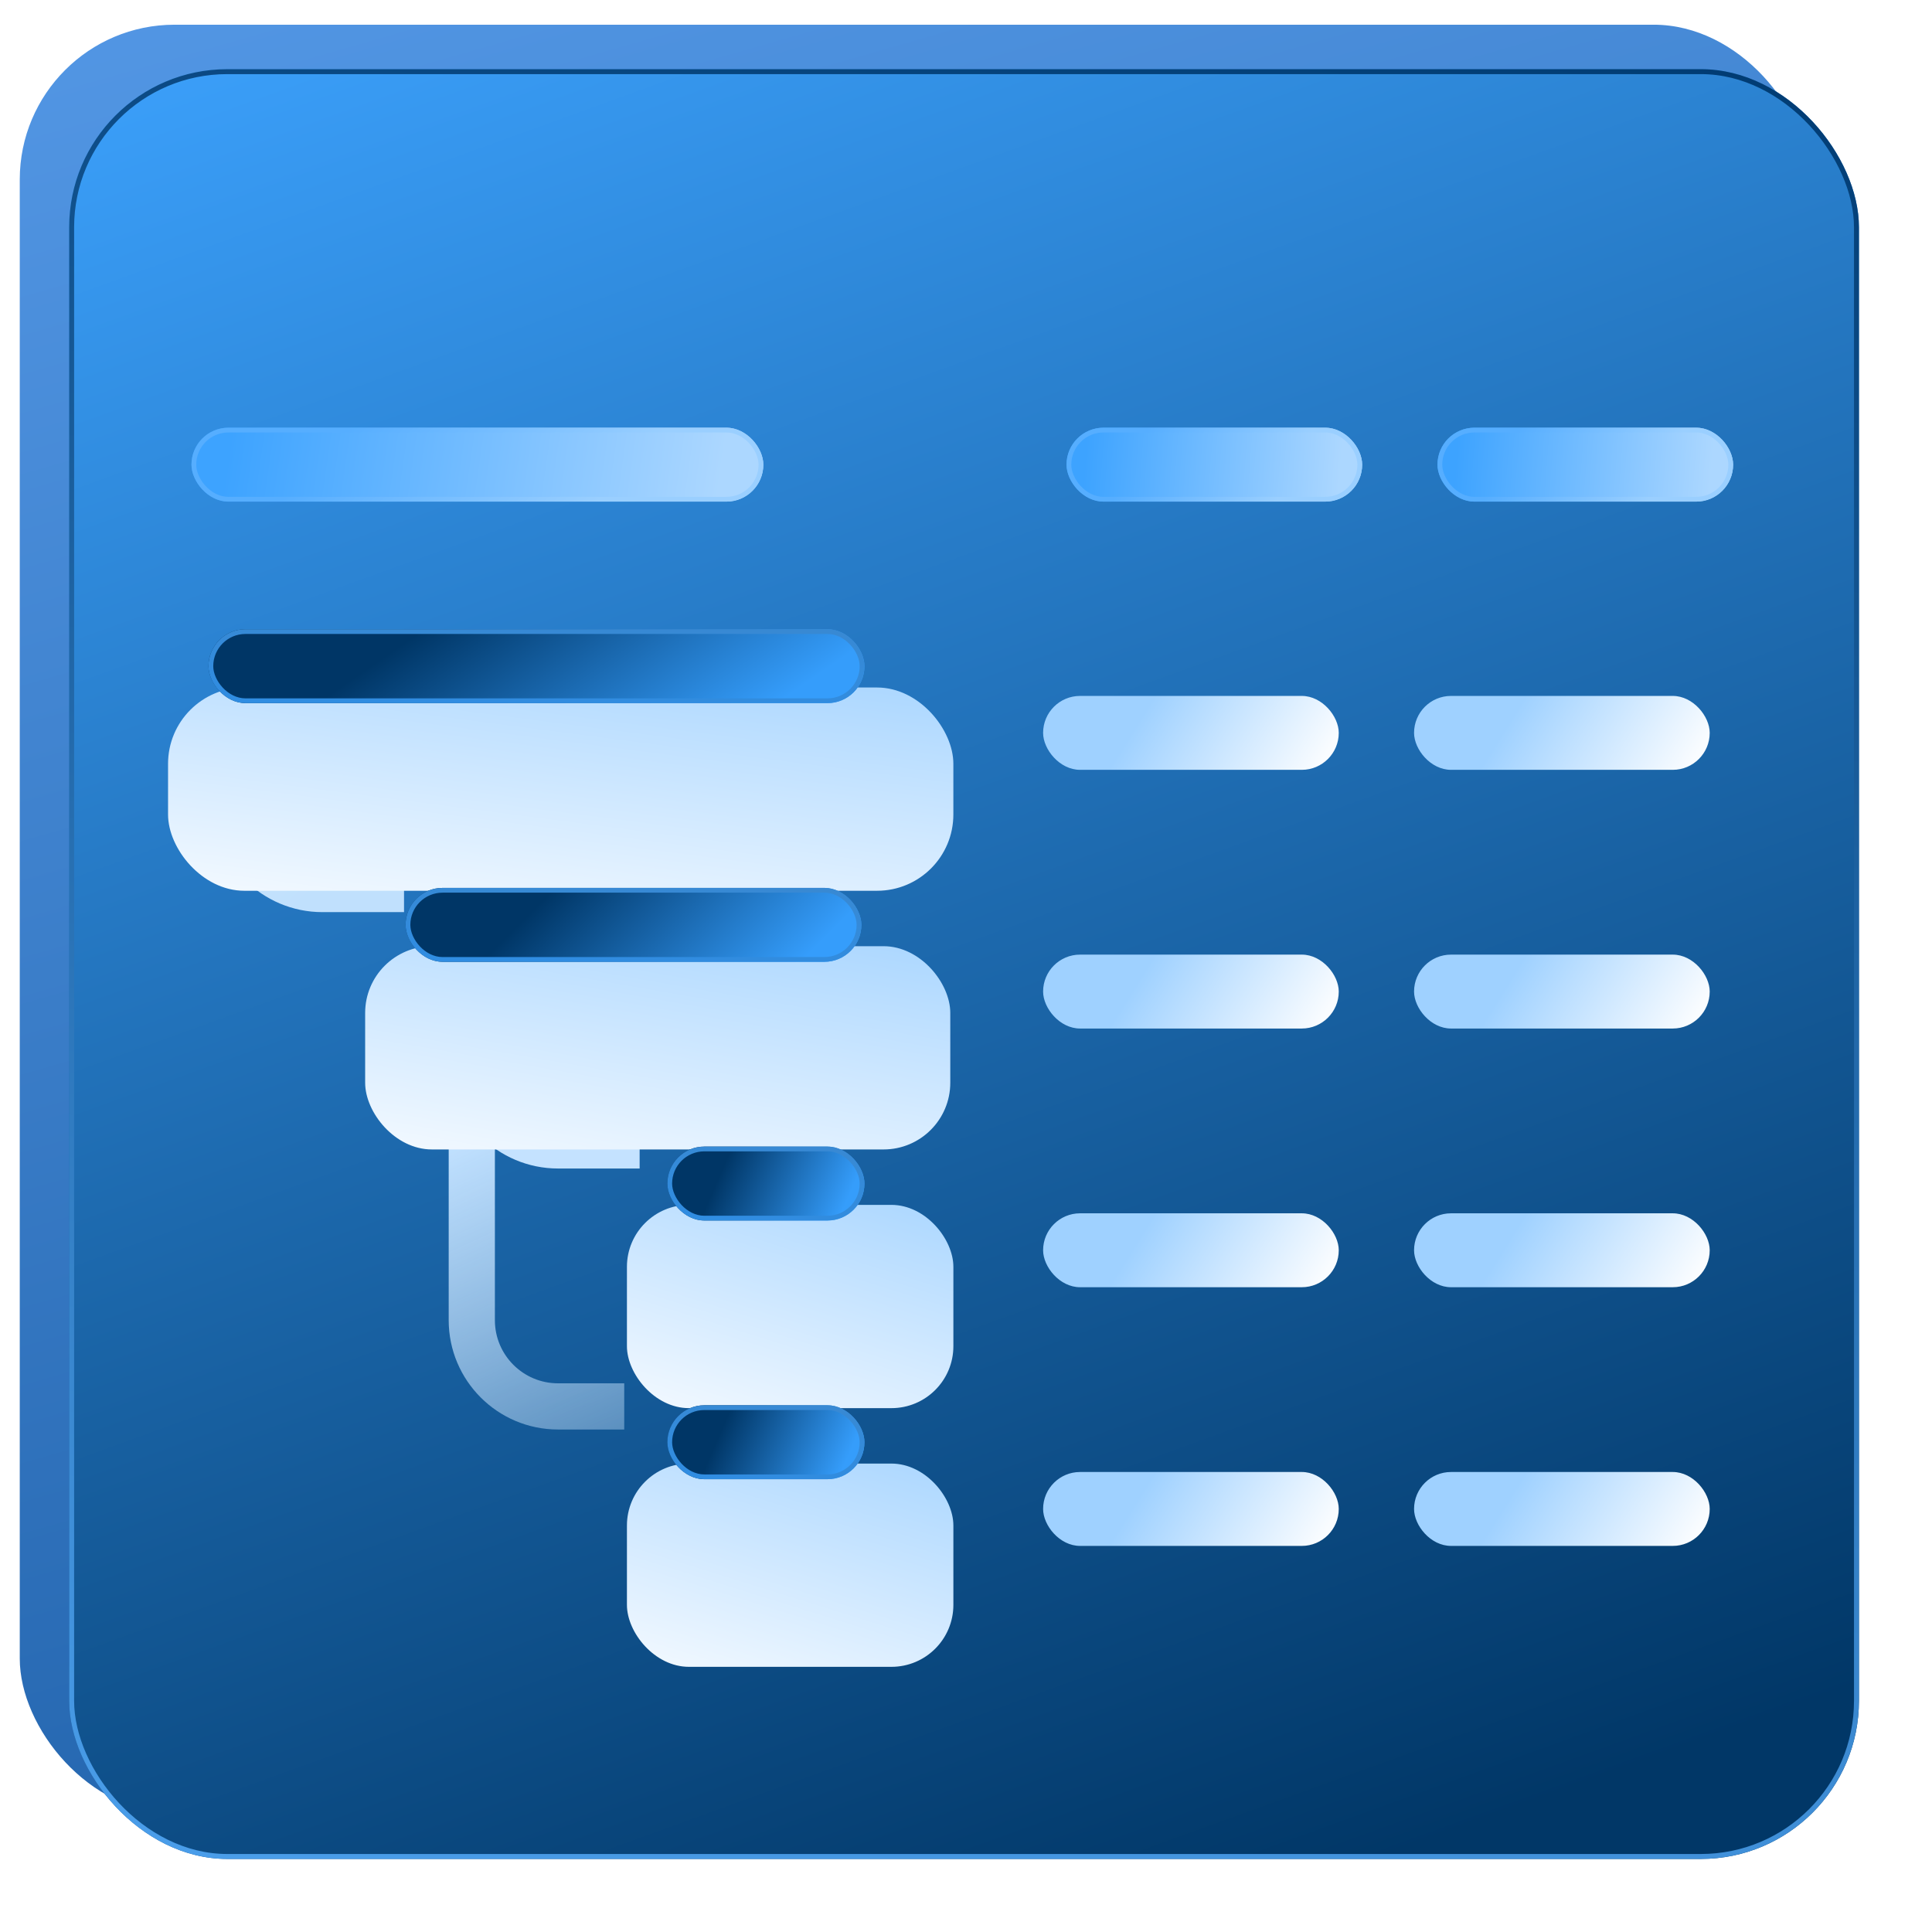 <svg width="391" height="391" viewBox="0 0 391 391" fill="none" xmlns="http://www.w3.org/2000/svg">
<rect x="4" y="5" width="362" height="362" rx="31.333" fill="white"/>
<rect x="4" y="5" width="362" height="362" rx="31.333" fill="url(#paint0_linear_811_7662)"/>
<g filter="url(#filter0_d_811_7662)">
<rect x="4" y="5" width="362.213" height="362.213" rx="32" fill="url(#paint1_linear_811_7662)"/>
<rect x="4.5" y="5.5" width="361.213" height="361.213" rx="31.5" stroke="url(#paint2_linear_811_7662)"/>
</g>
<path d="M47.803 142.061V162.472C47.803 172.11 55.616 179.924 65.254 179.924H81.77" stroke="url(#paint3_linear_811_7662)" stroke-width="9.349"/>
<path d="M95.482 193.947V214.359C95.482 223.997 103.296 231.81 112.934 231.81H129.45" stroke="#C4E2FF" stroke-width="9.349"/>
<path d="M95.482 187.559V267.18C95.482 276.818 103.296 284.631 112.934 284.631H126.334" stroke="url(#paint4_linear_811_7662)" stroke-width="9.349"/>
<g filter="url(#filter1_dddd_811_7662)">
<rect x="121.973" y="211.242" width="66.066" height="41.135" rx="12.538" fill="url(#paint5_linear_811_7662)"/>
</g>
<g filter="url(#filter2_dddd_811_7662)">
<rect x="121.973" y="263.596" width="66.066" height="41.135" rx="12.538" fill="url(#paint6_linear_811_7662)"/>
</g>
<g filter="url(#filter3_dddd_811_7662)">
<rect x="68.994" y="158.889" width="118.419" height="41.135" rx="13.502" fill="url(#paint7_linear_811_7662)"/>
</g>
<g filter="url(#filter4_dddd_811_7662)">
<rect x="29.105" y="106.535" width="158.931" height="41.135" rx="15.431" fill="url(#paint8_linear_811_7662)"/>
</g>
<g filter="url(#filter5_d_811_7662)">
<rect x="42.193" y="119.623" width="132.754" height="14.958" rx="7.479" fill="url(#paint9_linear_811_7662)"/>
<rect x="42.676" y="120.105" width="131.79" height="13.994" rx="6.997" stroke="url(#paint10_linear_811_7662)" stroke-width="0.964"/>
</g>
<g filter="url(#filter6_d_811_7662)">
<rect x="82.082" y="171.977" width="92.243" height="14.958" rx="7.479" fill="url(#paint11_linear_811_7662)"/>
<rect x="82.564" y="172.459" width="91.278" height="13.994" rx="6.997" stroke="url(#paint12_linear_811_7662)" stroke-width="0.964"/>
</g>
<g filter="url(#filter7_d_811_7662)">
<rect x="135.059" y="276.686" width="39.889" height="14.958" rx="7.479" fill="url(#paint13_linear_811_7662)"/>
<rect x="135.541" y="277.168" width="38.924" height="13.994" rx="6.997" stroke="url(#paint14_linear_811_7662)" stroke-width="0.964"/>
</g>
<g filter="url(#filter8_d_811_7662)">
<rect x="135.059" y="224.332" width="39.889" height="14.958" rx="7.479" fill="url(#paint15_linear_811_7662)"/>
<rect x="135.541" y="224.814" width="38.924" height="13.994" rx="6.997" stroke="url(#paint16_linear_811_7662)" stroke-width="0.964"/>
</g>
<g filter="url(#filter9_dddd_811_7662)">
<rect x="206.199" y="119.623" width="59.833" height="14.958" rx="7.479" fill="url(#paint17_linear_811_7662)"/>
</g>
<g filter="url(#filter10_dddd_811_7662)">
<rect x="206.199" y="171.977" width="59.833" height="14.958" rx="7.479" fill="url(#paint18_linear_811_7662)"/>
</g>
<g filter="url(#filter11_dddd_811_7662)">
<rect x="206.199" y="224.332" width="59.833" height="14.958" rx="7.479" fill="url(#paint19_linear_811_7662)"/>
</g>
<g filter="url(#filter12_dddd_811_7662)">
<rect x="206.199" y="276.686" width="59.833" height="14.958" rx="7.479" fill="url(#paint20_linear_811_7662)"/>
</g>
<g filter="url(#filter13_dddd_811_7662)">
<rect x="281.273" y="171.977" width="59.833" height="14.958" rx="7.479" fill="url(#paint21_linear_811_7662)"/>
</g>
<g filter="url(#filter14_dddd_811_7662)">
<rect x="281.273" y="119.623" width="59.833" height="14.958" rx="7.479" fill="url(#paint22_linear_811_7662)"/>
</g>
<g filter="url(#filter15_dddd_811_7662)">
<rect x="281.273" y="224.332" width="59.833" height="14.958" rx="7.479" fill="url(#paint23_linear_811_7662)"/>
</g>
<g filter="url(#filter16_dddd_811_7662)">
<rect x="281.273" y="276.686" width="59.833" height="14.958" rx="7.479" fill="url(#paint24_linear_811_7662)"/>
</g>
<g filter="url(#filter17_ddd_811_7662)">
<rect x="29.105" y="67.269" width="115.734" height="14.958" rx="7.479" fill="url(#paint25_linear_811_7662)"/>
<rect x="29.588" y="67.752" width="114.77" height="13.994" rx="6.997" stroke="url(#paint26_linear_811_7662)" stroke-width="0.964"/>
</g>
<g filter="url(#filter18_ddd_811_7662)">
<rect x="206.199" y="67.269" width="59.833" height="14.958" rx="7.479" fill="url(#paint27_linear_811_7662)"/>
<rect x="206.681" y="67.752" width="58.868" height="13.994" rx="6.997" stroke="url(#paint28_linear_811_7662)" stroke-width="0.964"/>
</g>
<g filter="url(#filter19_ddd_811_7662)">
<rect x="281.273" y="67.269" width="59.833" height="14.958" rx="7.479" fill="url(#paint29_linear_811_7662)"/>
<rect x="281.756" y="67.752" width="58.868" height="13.994" rx="6.997" stroke="url(#paint30_linear_811_7662)" stroke-width="0.964"/>
</g>
<defs>
<filter id="filter0_d_811_7662" x="0" y="0" width="390.215" height="390.213" filterUnits="userSpaceOnUse" color-interpolation-filters="sRGB">
<feFlood flood-opacity="0" result="BackgroundImageFix"/>
<feColorMatrix in="SourceAlpha" type="matrix" values="0 0 0 0 0 0 0 0 0 0 0 0 0 0 0 0 0 0 127 0" result="hardAlpha"/>
<feOffset dx="10" dy="9"/>
<feGaussianBlur stdDeviation="7"/>
<feComposite in2="hardAlpha" operator="out"/>
<feColorMatrix type="matrix" values="0 0 0 0 0.049 0 0 0 0 0.174 0 0 0 0 0.325 0 0 0 0.3 0"/>
<feBlend mode="normal" in2="BackgroundImageFix" result="effect1_dropShadow_811_7662"/>
<feBlend mode="normal" in="SourceGraphic" in2="effect1_dropShadow_811_7662" result="shape"/>
</filter>
<filter id="filter1_dddd_811_7662" x="110.524" y="207.153" width="98.776" height="73.845" filterUnits="userSpaceOnUse" color-interpolation-filters="sRGB">
<feFlood flood-opacity="0" result="BackgroundImageFix"/>
<feColorMatrix in="SourceAlpha" type="matrix" values="0 0 0 0 0 0 0 0 0 0 0 0 0 0 0 0 0 0 127 0" result="hardAlpha"/>
<feOffset dx="4.906" dy="12.266"/>
<feGaussianBlur stdDeviation="8.177"/>
<feComposite in2="hardAlpha" operator="out"/>
<feColorMatrix type="matrix" values="0 0 0 0 0.049 0 0 0 0 0.174 0 0 0 0 0.325 0 0 0 0.7 0"/>
<feBlend mode="normal" in2="BackgroundImageFix" result="effect1_dropShadow_811_7662"/>
<feColorMatrix in="SourceAlpha" type="matrix" values="0 0 0 0 0 0 0 0 0 0 0 0 0 0 0 0 0 0 127 0" result="hardAlpha"/>
<feOffset dy="4.906"/>
<feGaussianBlur stdDeviation="1.635"/>
<feComposite in2="hardAlpha" operator="out"/>
<feColorMatrix type="matrix" values="0 0 0 0 0 0 0 0 0 0.017 0 0 0 0 0.075 0 0 0 0.1 0"/>
<feBlend mode="normal" in2="effect1_dropShadow_811_7662" result="effect2_dropShadow_811_7662"/>
<feColorMatrix in="SourceAlpha" type="matrix" values="0 0 0 0 0 0 0 0 0 0 0 0 0 0 0 0 0 0 127 0" result="hardAlpha"/>
<feOffset dy="11.573"/>
<feGaussianBlur stdDeviation="1.635"/>
<feComposite in2="hardAlpha" operator="out"/>
<feColorMatrix type="matrix" values="0 0 0 0 0.001 0 0 0 0 0.009 0 0 0 0 0.037 0 0 0 0.1 0"/>
<feBlend mode="normal" in2="effect2_dropShadow_811_7662" result="effect3_dropShadow_811_7662"/>
<feColorMatrix in="SourceAlpha" type="matrix" values="0 0 0 0 0 0 0 0 0 0 0 0 0 0 0 0 0 0 127 0" result="hardAlpha"/>
<feOffset dy="3.858"/>
<feGaussianBlur stdDeviation="1.929"/>
<feComposite in2="hardAlpha" operator="out"/>
<feColorMatrix type="matrix" values="0 0 0 0 0.875 0 0 0 0 0.941 0 0 0 0 1 0 0 0 0.1 0"/>
<feBlend mode="normal" in2="effect3_dropShadow_811_7662" result="effect4_dropShadow_811_7662"/>
<feBlend mode="normal" in="SourceGraphic" in2="effect4_dropShadow_811_7662" result="shape"/>
</filter>
<filter id="filter2_dddd_811_7662" x="110.524" y="259.507" width="98.776" height="73.845" filterUnits="userSpaceOnUse" color-interpolation-filters="sRGB">
<feFlood flood-opacity="0" result="BackgroundImageFix"/>
<feColorMatrix in="SourceAlpha" type="matrix" values="0 0 0 0 0 0 0 0 0 0 0 0 0 0 0 0 0 0 127 0" result="hardAlpha"/>
<feOffset dx="4.906" dy="12.266"/>
<feGaussianBlur stdDeviation="8.177"/>
<feComposite in2="hardAlpha" operator="out"/>
<feColorMatrix type="matrix" values="0 0 0 0 0.049 0 0 0 0 0.174 0 0 0 0 0.325 0 0 0 0.7 0"/>
<feBlend mode="normal" in2="BackgroundImageFix" result="effect1_dropShadow_811_7662"/>
<feColorMatrix in="SourceAlpha" type="matrix" values="0 0 0 0 0 0 0 0 0 0 0 0 0 0 0 0 0 0 127 0" result="hardAlpha"/>
<feOffset dy="4.906"/>
<feGaussianBlur stdDeviation="1.635"/>
<feComposite in2="hardAlpha" operator="out"/>
<feColorMatrix type="matrix" values="0 0 0 0 0 0 0 0 0 0.017 0 0 0 0 0.075 0 0 0 0.1 0"/>
<feBlend mode="normal" in2="effect1_dropShadow_811_7662" result="effect2_dropShadow_811_7662"/>
<feColorMatrix in="SourceAlpha" type="matrix" values="0 0 0 0 0 0 0 0 0 0 0 0 0 0 0 0 0 0 127 0" result="hardAlpha"/>
<feOffset dy="11.573"/>
<feGaussianBlur stdDeviation="1.635"/>
<feComposite in2="hardAlpha" operator="out"/>
<feColorMatrix type="matrix" values="0 0 0 0 0.001 0 0 0 0 0.009 0 0 0 0 0.037 0 0 0 0.1 0"/>
<feBlend mode="normal" in2="effect2_dropShadow_811_7662" result="effect3_dropShadow_811_7662"/>
<feColorMatrix in="SourceAlpha" type="matrix" values="0 0 0 0 0 0 0 0 0 0 0 0 0 0 0 0 0 0 127 0" result="hardAlpha"/>
<feOffset dy="3.858"/>
<feGaussianBlur stdDeviation="1.929"/>
<feComposite in2="hardAlpha" operator="out"/>
<feColorMatrix type="matrix" values="0 0 0 0 0.875 0 0 0 0 0.941 0 0 0 0 1 0 0 0 0.1 0"/>
<feBlend mode="normal" in2="effect3_dropShadow_811_7662" result="effect4_dropShadow_811_7662"/>
<feBlend mode="normal" in="SourceGraphic" in2="effect4_dropShadow_811_7662" result="shape"/>
</filter>
<filter id="filter3_dddd_811_7662" x="57.546" y="154.8" width="151.13" height="73.845" filterUnits="userSpaceOnUse" color-interpolation-filters="sRGB">
<feFlood flood-opacity="0" result="BackgroundImageFix"/>
<feColorMatrix in="SourceAlpha" type="matrix" values="0 0 0 0 0 0 0 0 0 0 0 0 0 0 0 0 0 0 127 0" result="hardAlpha"/>
<feOffset dx="4.906" dy="12.266"/>
<feGaussianBlur stdDeviation="8.177"/>
<feComposite in2="hardAlpha" operator="out"/>
<feColorMatrix type="matrix" values="0 0 0 0 0.049 0 0 0 0 0.174 0 0 0 0 0.325 0 0 0 0.7 0"/>
<feBlend mode="normal" in2="BackgroundImageFix" result="effect1_dropShadow_811_7662"/>
<feColorMatrix in="SourceAlpha" type="matrix" values="0 0 0 0 0 0 0 0 0 0 0 0 0 0 0 0 0 0 127 0" result="hardAlpha"/>
<feOffset dy="4.906"/>
<feGaussianBlur stdDeviation="1.635"/>
<feComposite in2="hardAlpha" operator="out"/>
<feColorMatrix type="matrix" values="0 0 0 0 0 0 0 0 0 0.017 0 0 0 0 0.075 0 0 0 0.1 0"/>
<feBlend mode="normal" in2="effect1_dropShadow_811_7662" result="effect2_dropShadow_811_7662"/>
<feColorMatrix in="SourceAlpha" type="matrix" values="0 0 0 0 0 0 0 0 0 0 0 0 0 0 0 0 0 0 127 0" result="hardAlpha"/>
<feOffset dy="11.573"/>
<feGaussianBlur stdDeviation="1.635"/>
<feComposite in2="hardAlpha" operator="out"/>
<feColorMatrix type="matrix" values="0 0 0 0 0.001 0 0 0 0 0.009 0 0 0 0 0.037 0 0 0 0.1 0"/>
<feBlend mode="normal" in2="effect2_dropShadow_811_7662" result="effect3_dropShadow_811_7662"/>
<feColorMatrix in="SourceAlpha" type="matrix" values="0 0 0 0 0 0 0 0 0 0 0 0 0 0 0 0 0 0 127 0" result="hardAlpha"/>
<feOffset dy="3.858"/>
<feGaussianBlur stdDeviation="1.929"/>
<feComposite in2="hardAlpha" operator="out"/>
<feColorMatrix type="matrix" values="0 0 0 0 0.875 0 0 0 0 0.941 0 0 0 0 1 0 0 0 0.1 0"/>
<feBlend mode="normal" in2="effect3_dropShadow_811_7662" result="effect4_dropShadow_811_7662"/>
<feBlend mode="normal" in="SourceGraphic" in2="effect4_dropShadow_811_7662" result="shape"/>
</filter>
<filter id="filter4_dddd_811_7662" x="17.657" y="102.446" width="191.639" height="73.845" filterUnits="userSpaceOnUse" color-interpolation-filters="sRGB">
<feFlood flood-opacity="0" result="BackgroundImageFix"/>
<feColorMatrix in="SourceAlpha" type="matrix" values="0 0 0 0 0 0 0 0 0 0 0 0 0 0 0 0 0 0 127 0" result="hardAlpha"/>
<feOffset dx="4.906" dy="12.266"/>
<feGaussianBlur stdDeviation="8.177"/>
<feComposite in2="hardAlpha" operator="out"/>
<feColorMatrix type="matrix" values="0 0 0 0 0.049 0 0 0 0 0.174 0 0 0 0 0.325 0 0 0 0.7 0"/>
<feBlend mode="normal" in2="BackgroundImageFix" result="effect1_dropShadow_811_7662"/>
<feColorMatrix in="SourceAlpha" type="matrix" values="0 0 0 0 0 0 0 0 0 0 0 0 0 0 0 0 0 0 127 0" result="hardAlpha"/>
<feOffset dy="4.906"/>
<feGaussianBlur stdDeviation="1.635"/>
<feComposite in2="hardAlpha" operator="out"/>
<feColorMatrix type="matrix" values="0 0 0 0 0 0 0 0 0 0.017 0 0 0 0 0.075 0 0 0 0.1 0"/>
<feBlend mode="normal" in2="effect1_dropShadow_811_7662" result="effect2_dropShadow_811_7662"/>
<feColorMatrix in="SourceAlpha" type="matrix" values="0 0 0 0 0 0 0 0 0 0 0 0 0 0 0 0 0 0 127 0" result="hardAlpha"/>
<feOffset dy="11.573"/>
<feGaussianBlur stdDeviation="1.635"/>
<feComposite in2="hardAlpha" operator="out"/>
<feColorMatrix type="matrix" values="0 0 0 0 0.001 0 0 0 0 0.009 0 0 0 0 0.037 0 0 0 0.1 0"/>
<feBlend mode="normal" in2="effect2_dropShadow_811_7662" result="effect3_dropShadow_811_7662"/>
<feColorMatrix in="SourceAlpha" type="matrix" values="0 0 0 0 0 0 0 0 0 0 0 0 0 0 0 0 0 0 127 0" result="hardAlpha"/>
<feOffset dy="3.858"/>
<feGaussianBlur stdDeviation="1.929"/>
<feComposite in2="hardAlpha" operator="out"/>
<feColorMatrix type="matrix" values="0 0 0 0 0.875 0 0 0 0 0.941 0 0 0 0 1 0 0 0 0.1 0"/>
<feBlend mode="normal" in2="effect3_dropShadow_811_7662" result="effect4_dropShadow_811_7662"/>
<feBlend mode="normal" in="SourceGraphic" in2="effect4_dropShadow_811_7662" result="shape"/>
</filter>
<filter id="filter5_d_811_7662" x="38.922" y="119.623" width="139.298" height="25.946" filterUnits="userSpaceOnUse" color-interpolation-filters="sRGB">
<feFlood flood-opacity="0" result="BackgroundImageFix"/>
<feColorMatrix in="SourceAlpha" type="matrix" values="0 0 0 0 0 0 0 0 0 0 0 0 0 0 0 0 0 0 127 0" result="hardAlpha"/>
<feOffset dy="7.716"/>
<feGaussianBlur stdDeviation="1.635"/>
<feComposite in2="hardAlpha" operator="out"/>
<feColorMatrix type="matrix" values="0 0 0 0 0.001 0 0 0 0 0.009 0 0 0 0 0.037 0 0 0 0.1 0"/>
<feBlend mode="normal" in2="BackgroundImageFix" result="effect1_dropShadow_811_7662"/>
<feBlend mode="normal" in="SourceGraphic" in2="effect1_dropShadow_811_7662" result="shape"/>
</filter>
<filter id="filter6_d_811_7662" x="78.811" y="171.977" width="98.784" height="25.946" filterUnits="userSpaceOnUse" color-interpolation-filters="sRGB">
<feFlood flood-opacity="0" result="BackgroundImageFix"/>
<feColorMatrix in="SourceAlpha" type="matrix" values="0 0 0 0 0 0 0 0 0 0 0 0 0 0 0 0 0 0 127 0" result="hardAlpha"/>
<feOffset dy="7.716"/>
<feGaussianBlur stdDeviation="1.635"/>
<feComposite in2="hardAlpha" operator="out"/>
<feColorMatrix type="matrix" values="0 0 0 0 0.001 0 0 0 0 0.009 0 0 0 0 0.037 0 0 0 0.1 0"/>
<feBlend mode="normal" in2="BackgroundImageFix" result="effect1_dropShadow_811_7662"/>
<feBlend mode="normal" in="SourceGraphic" in2="effect1_dropShadow_811_7662" result="shape"/>
</filter>
<filter id="filter7_d_811_7662" x="131.788" y="276.686" width="46.429" height="25.946" filterUnits="userSpaceOnUse" color-interpolation-filters="sRGB">
<feFlood flood-opacity="0" result="BackgroundImageFix"/>
<feColorMatrix in="SourceAlpha" type="matrix" values="0 0 0 0 0 0 0 0 0 0 0 0 0 0 0 0 0 0 127 0" result="hardAlpha"/>
<feOffset dy="7.716"/>
<feGaussianBlur stdDeviation="1.635"/>
<feComposite in2="hardAlpha" operator="out"/>
<feColorMatrix type="matrix" values="0 0 0 0 0.001 0 0 0 0 0.009 0 0 0 0 0.037 0 0 0 0.1 0"/>
<feBlend mode="normal" in2="BackgroundImageFix" result="effect1_dropShadow_811_7662"/>
<feBlend mode="normal" in="SourceGraphic" in2="effect1_dropShadow_811_7662" result="shape"/>
</filter>
<filter id="filter8_d_811_7662" x="131.788" y="224.332" width="46.429" height="25.946" filterUnits="userSpaceOnUse" color-interpolation-filters="sRGB">
<feFlood flood-opacity="0" result="BackgroundImageFix"/>
<feColorMatrix in="SourceAlpha" type="matrix" values="0 0 0 0 0 0 0 0 0 0 0 0 0 0 0 0 0 0 127 0" result="hardAlpha"/>
<feOffset dy="7.716"/>
<feGaussianBlur stdDeviation="1.635"/>
<feComposite in2="hardAlpha" operator="out"/>
<feColorMatrix type="matrix" values="0 0 0 0 0.001 0 0 0 0 0.009 0 0 0 0 0.037 0 0 0 0.1 0"/>
<feBlend mode="normal" in2="BackgroundImageFix" result="effect1_dropShadow_811_7662"/>
<feBlend mode="normal" in="SourceGraphic" in2="effect1_dropShadow_811_7662" result="shape"/>
</filter>
<filter id="filter9_dddd_811_7662" x="194.751" y="110.984" width="92.542" height="47.669" filterUnits="userSpaceOnUse" color-interpolation-filters="sRGB">
<feFlood flood-opacity="0" result="BackgroundImageFix"/>
<feColorMatrix in="SourceAlpha" type="matrix" values="0 0 0 0 0 0 0 0 0 0 0 0 0 0 0 0 0 0 127 0" result="hardAlpha"/>
<feOffset dx="4.906" dy="7.716"/>
<feGaussianBlur stdDeviation="8.177"/>
<feComposite in2="hardAlpha" operator="out"/>
<feColorMatrix type="matrix" values="0 0 0 0 0.049 0 0 0 0 0.174 0 0 0 0 0.325 0 0 0 0.7 0"/>
<feBlend mode="normal" in2="BackgroundImageFix" result="effect1_dropShadow_811_7662"/>
<feColorMatrix in="SourceAlpha" type="matrix" values="0 0 0 0 0 0 0 0 0 0 0 0 0 0 0 0 0 0 127 0" result="hardAlpha"/>
<feOffset dy="3.858"/>
<feGaussianBlur stdDeviation="1.635"/>
<feComposite in2="hardAlpha" operator="out"/>
<feColorMatrix type="matrix" values="0 0 0 0 0 0 0 0 0 0.017 0 0 0 0 0.075 0 0 0 0.1 0"/>
<feBlend mode="normal" in2="effect1_dropShadow_811_7662" result="effect2_dropShadow_811_7662"/>
<feColorMatrix in="SourceAlpha" type="matrix" values="0 0 0 0 0 0 0 0 0 0 0 0 0 0 0 0 0 0 127 0" result="hardAlpha"/>
<feOffset dy="5.787"/>
<feGaussianBlur stdDeviation="1.635"/>
<feComposite in2="hardAlpha" operator="out"/>
<feColorMatrix type="matrix" values="0 0 0 0 0.001 0 0 0 0 0.009 0 0 0 0 0.037 0 0 0 0.1 0"/>
<feBlend mode="normal" in2="effect2_dropShadow_811_7662" result="effect3_dropShadow_811_7662"/>
<feColorMatrix in="SourceAlpha" type="matrix" values="0 0 0 0 0 0 0 0 0 0 0 0 0 0 0 0 0 0 127 0" result="hardAlpha"/>
<feOffset dy="3.858"/>
<feGaussianBlur stdDeviation="1.929"/>
<feComposite in2="hardAlpha" operator="out"/>
<feColorMatrix type="matrix" values="0 0 0 0 0.875 0 0 0 0 0.941 0 0 0 0 1 0 0 0 0.1 0"/>
<feBlend mode="normal" in2="effect3_dropShadow_811_7662" result="effect4_dropShadow_811_7662"/>
<feBlend mode="normal" in="SourceGraphic" in2="effect4_dropShadow_811_7662" result="shape"/>
</filter>
<filter id="filter10_dddd_811_7662" x="194.751" y="163.337" width="92.542" height="47.669" filterUnits="userSpaceOnUse" color-interpolation-filters="sRGB">
<feFlood flood-opacity="0" result="BackgroundImageFix"/>
<feColorMatrix in="SourceAlpha" type="matrix" values="0 0 0 0 0 0 0 0 0 0 0 0 0 0 0 0 0 0 127 0" result="hardAlpha"/>
<feOffset dx="4.906" dy="7.716"/>
<feGaussianBlur stdDeviation="8.177"/>
<feComposite in2="hardAlpha" operator="out"/>
<feColorMatrix type="matrix" values="0 0 0 0 0.049 0 0 0 0 0.174 0 0 0 0 0.325 0 0 0 0.7 0"/>
<feBlend mode="normal" in2="BackgroundImageFix" result="effect1_dropShadow_811_7662"/>
<feColorMatrix in="SourceAlpha" type="matrix" values="0 0 0 0 0 0 0 0 0 0 0 0 0 0 0 0 0 0 127 0" result="hardAlpha"/>
<feOffset dy="3.858"/>
<feGaussianBlur stdDeviation="1.635"/>
<feComposite in2="hardAlpha" operator="out"/>
<feColorMatrix type="matrix" values="0 0 0 0 0 0 0 0 0 0.017 0 0 0 0 0.075 0 0 0 0.1 0"/>
<feBlend mode="normal" in2="effect1_dropShadow_811_7662" result="effect2_dropShadow_811_7662"/>
<feColorMatrix in="SourceAlpha" type="matrix" values="0 0 0 0 0 0 0 0 0 0 0 0 0 0 0 0 0 0 127 0" result="hardAlpha"/>
<feOffset dy="5.787"/>
<feGaussianBlur stdDeviation="1.635"/>
<feComposite in2="hardAlpha" operator="out"/>
<feColorMatrix type="matrix" values="0 0 0 0 0.001 0 0 0 0 0.009 0 0 0 0 0.037 0 0 0 0.1 0"/>
<feBlend mode="normal" in2="effect2_dropShadow_811_7662" result="effect3_dropShadow_811_7662"/>
<feColorMatrix in="SourceAlpha" type="matrix" values="0 0 0 0 0 0 0 0 0 0 0 0 0 0 0 0 0 0 127 0" result="hardAlpha"/>
<feOffset dy="3.858"/>
<feGaussianBlur stdDeviation="1.929"/>
<feComposite in2="hardAlpha" operator="out"/>
<feColorMatrix type="matrix" values="0 0 0 0 0.875 0 0 0 0 0.941 0 0 0 0 1 0 0 0 0.1 0"/>
<feBlend mode="normal" in2="effect3_dropShadow_811_7662" result="effect4_dropShadow_811_7662"/>
<feBlend mode="normal" in="SourceGraphic" in2="effect4_dropShadow_811_7662" result="shape"/>
</filter>
<filter id="filter11_dddd_811_7662" x="194.751" y="215.693" width="92.542" height="47.669" filterUnits="userSpaceOnUse" color-interpolation-filters="sRGB">
<feFlood flood-opacity="0" result="BackgroundImageFix"/>
<feColorMatrix in="SourceAlpha" type="matrix" values="0 0 0 0 0 0 0 0 0 0 0 0 0 0 0 0 0 0 127 0" result="hardAlpha"/>
<feOffset dx="4.906" dy="7.716"/>
<feGaussianBlur stdDeviation="8.177"/>
<feComposite in2="hardAlpha" operator="out"/>
<feColorMatrix type="matrix" values="0 0 0 0 0.049 0 0 0 0 0.174 0 0 0 0 0.325 0 0 0 0.7 0"/>
<feBlend mode="normal" in2="BackgroundImageFix" result="effect1_dropShadow_811_7662"/>
<feColorMatrix in="SourceAlpha" type="matrix" values="0 0 0 0 0 0 0 0 0 0 0 0 0 0 0 0 0 0 127 0" result="hardAlpha"/>
<feOffset dy="3.858"/>
<feGaussianBlur stdDeviation="1.635"/>
<feComposite in2="hardAlpha" operator="out"/>
<feColorMatrix type="matrix" values="0 0 0 0 0 0 0 0 0 0.017 0 0 0 0 0.075 0 0 0 0.1 0"/>
<feBlend mode="normal" in2="effect1_dropShadow_811_7662" result="effect2_dropShadow_811_7662"/>
<feColorMatrix in="SourceAlpha" type="matrix" values="0 0 0 0 0 0 0 0 0 0 0 0 0 0 0 0 0 0 127 0" result="hardAlpha"/>
<feOffset dy="5.787"/>
<feGaussianBlur stdDeviation="1.635"/>
<feComposite in2="hardAlpha" operator="out"/>
<feColorMatrix type="matrix" values="0 0 0 0 0.001 0 0 0 0 0.009 0 0 0 0 0.037 0 0 0 0.1 0"/>
<feBlend mode="normal" in2="effect2_dropShadow_811_7662" result="effect3_dropShadow_811_7662"/>
<feColorMatrix in="SourceAlpha" type="matrix" values="0 0 0 0 0 0 0 0 0 0 0 0 0 0 0 0 0 0 127 0" result="hardAlpha"/>
<feOffset dy="3.858"/>
<feGaussianBlur stdDeviation="1.929"/>
<feComposite in2="hardAlpha" operator="out"/>
<feColorMatrix type="matrix" values="0 0 0 0 0.875 0 0 0 0 0.941 0 0 0 0 1 0 0 0 0.1 0"/>
<feBlend mode="normal" in2="effect3_dropShadow_811_7662" result="effect4_dropShadow_811_7662"/>
<feBlend mode="normal" in="SourceGraphic" in2="effect4_dropShadow_811_7662" result="shape"/>
</filter>
<filter id="filter12_dddd_811_7662" x="194.751" y="268.046" width="92.542" height="47.669" filterUnits="userSpaceOnUse" color-interpolation-filters="sRGB">
<feFlood flood-opacity="0" result="BackgroundImageFix"/>
<feColorMatrix in="SourceAlpha" type="matrix" values="0 0 0 0 0 0 0 0 0 0 0 0 0 0 0 0 0 0 127 0" result="hardAlpha"/>
<feOffset dx="4.906" dy="7.716"/>
<feGaussianBlur stdDeviation="8.177"/>
<feComposite in2="hardAlpha" operator="out"/>
<feColorMatrix type="matrix" values="0 0 0 0 0.049 0 0 0 0 0.174 0 0 0 0 0.325 0 0 0 0.7 0"/>
<feBlend mode="normal" in2="BackgroundImageFix" result="effect1_dropShadow_811_7662"/>
<feColorMatrix in="SourceAlpha" type="matrix" values="0 0 0 0 0 0 0 0 0 0 0 0 0 0 0 0 0 0 127 0" result="hardAlpha"/>
<feOffset dy="3.858"/>
<feGaussianBlur stdDeviation="1.635"/>
<feComposite in2="hardAlpha" operator="out"/>
<feColorMatrix type="matrix" values="0 0 0 0 0 0 0 0 0 0.017 0 0 0 0 0.075 0 0 0 0.1 0"/>
<feBlend mode="normal" in2="effect1_dropShadow_811_7662" result="effect2_dropShadow_811_7662"/>
<feColorMatrix in="SourceAlpha" type="matrix" values="0 0 0 0 0 0 0 0 0 0 0 0 0 0 0 0 0 0 127 0" result="hardAlpha"/>
<feOffset dy="5.787"/>
<feGaussianBlur stdDeviation="1.635"/>
<feComposite in2="hardAlpha" operator="out"/>
<feColorMatrix type="matrix" values="0 0 0 0 0.001 0 0 0 0 0.009 0 0 0 0 0.037 0 0 0 0.1 0"/>
<feBlend mode="normal" in2="effect2_dropShadow_811_7662" result="effect3_dropShadow_811_7662"/>
<feColorMatrix in="SourceAlpha" type="matrix" values="0 0 0 0 0 0 0 0 0 0 0 0 0 0 0 0 0 0 127 0" result="hardAlpha"/>
<feOffset dy="3.858"/>
<feGaussianBlur stdDeviation="1.929"/>
<feComposite in2="hardAlpha" operator="out"/>
<feColorMatrix type="matrix" values="0 0 0 0 0.875 0 0 0 0 0.941 0 0 0 0 1 0 0 0 0.1 0"/>
<feBlend mode="normal" in2="effect3_dropShadow_811_7662" result="effect4_dropShadow_811_7662"/>
<feBlend mode="normal" in="SourceGraphic" in2="effect4_dropShadow_811_7662" result="shape"/>
</filter>
<filter id="filter13_dddd_811_7662" x="269.825" y="163.337" width="92.542" height="47.669" filterUnits="userSpaceOnUse" color-interpolation-filters="sRGB">
<feFlood flood-opacity="0" result="BackgroundImageFix"/>
<feColorMatrix in="SourceAlpha" type="matrix" values="0 0 0 0 0 0 0 0 0 0 0 0 0 0 0 0 0 0 127 0" result="hardAlpha"/>
<feOffset dx="4.906" dy="7.716"/>
<feGaussianBlur stdDeviation="8.177"/>
<feComposite in2="hardAlpha" operator="out"/>
<feColorMatrix type="matrix" values="0 0 0 0 0.049 0 0 0 0 0.174 0 0 0 0 0.325 0 0 0 0.7 0"/>
<feBlend mode="normal" in2="BackgroundImageFix" result="effect1_dropShadow_811_7662"/>
<feColorMatrix in="SourceAlpha" type="matrix" values="0 0 0 0 0 0 0 0 0 0 0 0 0 0 0 0 0 0 127 0" result="hardAlpha"/>
<feOffset dy="3.858"/>
<feGaussianBlur stdDeviation="1.635"/>
<feComposite in2="hardAlpha" operator="out"/>
<feColorMatrix type="matrix" values="0 0 0 0 0 0 0 0 0 0.017 0 0 0 0 0.075 0 0 0 0.1 0"/>
<feBlend mode="normal" in2="effect1_dropShadow_811_7662" result="effect2_dropShadow_811_7662"/>
<feColorMatrix in="SourceAlpha" type="matrix" values="0 0 0 0 0 0 0 0 0 0 0 0 0 0 0 0 0 0 127 0" result="hardAlpha"/>
<feOffset dy="5.787"/>
<feGaussianBlur stdDeviation="1.635"/>
<feComposite in2="hardAlpha" operator="out"/>
<feColorMatrix type="matrix" values="0 0 0 0 0.001 0 0 0 0 0.009 0 0 0 0 0.037 0 0 0 0.1 0"/>
<feBlend mode="normal" in2="effect2_dropShadow_811_7662" result="effect3_dropShadow_811_7662"/>
<feColorMatrix in="SourceAlpha" type="matrix" values="0 0 0 0 0 0 0 0 0 0 0 0 0 0 0 0 0 0 127 0" result="hardAlpha"/>
<feOffset dy="3.858"/>
<feGaussianBlur stdDeviation="1.929"/>
<feComposite in2="hardAlpha" operator="out"/>
<feColorMatrix type="matrix" values="0 0 0 0 0.875 0 0 0 0 0.941 0 0 0 0 1 0 0 0 0.1 0"/>
<feBlend mode="normal" in2="effect3_dropShadow_811_7662" result="effect4_dropShadow_811_7662"/>
<feBlend mode="normal" in="SourceGraphic" in2="effect4_dropShadow_811_7662" result="shape"/>
</filter>
<filter id="filter14_dddd_811_7662" x="269.825" y="110.984" width="92.542" height="47.669" filterUnits="userSpaceOnUse" color-interpolation-filters="sRGB">
<feFlood flood-opacity="0" result="BackgroundImageFix"/>
<feColorMatrix in="SourceAlpha" type="matrix" values="0 0 0 0 0 0 0 0 0 0 0 0 0 0 0 0 0 0 127 0" result="hardAlpha"/>
<feOffset dx="4.906" dy="7.716"/>
<feGaussianBlur stdDeviation="8.177"/>
<feComposite in2="hardAlpha" operator="out"/>
<feColorMatrix type="matrix" values="0 0 0 0 0.049 0 0 0 0 0.174 0 0 0 0 0.325 0 0 0 0.7 0"/>
<feBlend mode="normal" in2="BackgroundImageFix" result="effect1_dropShadow_811_7662"/>
<feColorMatrix in="SourceAlpha" type="matrix" values="0 0 0 0 0 0 0 0 0 0 0 0 0 0 0 0 0 0 127 0" result="hardAlpha"/>
<feOffset dy="3.858"/>
<feGaussianBlur stdDeviation="1.635"/>
<feComposite in2="hardAlpha" operator="out"/>
<feColorMatrix type="matrix" values="0 0 0 0 0 0 0 0 0 0.017 0 0 0 0 0.075 0 0 0 0.1 0"/>
<feBlend mode="normal" in2="effect1_dropShadow_811_7662" result="effect2_dropShadow_811_7662"/>
<feColorMatrix in="SourceAlpha" type="matrix" values="0 0 0 0 0 0 0 0 0 0 0 0 0 0 0 0 0 0 127 0" result="hardAlpha"/>
<feOffset dy="5.787"/>
<feGaussianBlur stdDeviation="1.635"/>
<feComposite in2="hardAlpha" operator="out"/>
<feColorMatrix type="matrix" values="0 0 0 0 0.001 0 0 0 0 0.009 0 0 0 0 0.037 0 0 0 0.1 0"/>
<feBlend mode="normal" in2="effect2_dropShadow_811_7662" result="effect3_dropShadow_811_7662"/>
<feColorMatrix in="SourceAlpha" type="matrix" values="0 0 0 0 0 0 0 0 0 0 0 0 0 0 0 0 0 0 127 0" result="hardAlpha"/>
<feOffset dy="3.858"/>
<feGaussianBlur stdDeviation="1.929"/>
<feComposite in2="hardAlpha" operator="out"/>
<feColorMatrix type="matrix" values="0 0 0 0 0.875 0 0 0 0 0.941 0 0 0 0 1 0 0 0 0.1 0"/>
<feBlend mode="normal" in2="effect3_dropShadow_811_7662" result="effect4_dropShadow_811_7662"/>
<feBlend mode="normal" in="SourceGraphic" in2="effect4_dropShadow_811_7662" result="shape"/>
</filter>
<filter id="filter15_dddd_811_7662" x="269.825" y="215.693" width="92.542" height="47.669" filterUnits="userSpaceOnUse" color-interpolation-filters="sRGB">
<feFlood flood-opacity="0" result="BackgroundImageFix"/>
<feColorMatrix in="SourceAlpha" type="matrix" values="0 0 0 0 0 0 0 0 0 0 0 0 0 0 0 0 0 0 127 0" result="hardAlpha"/>
<feOffset dx="4.906" dy="7.716"/>
<feGaussianBlur stdDeviation="8.177"/>
<feComposite in2="hardAlpha" operator="out"/>
<feColorMatrix type="matrix" values="0 0 0 0 0.049 0 0 0 0 0.174 0 0 0 0 0.325 0 0 0 0.7 0"/>
<feBlend mode="normal" in2="BackgroundImageFix" result="effect1_dropShadow_811_7662"/>
<feColorMatrix in="SourceAlpha" type="matrix" values="0 0 0 0 0 0 0 0 0 0 0 0 0 0 0 0 0 0 127 0" result="hardAlpha"/>
<feOffset dy="3.858"/>
<feGaussianBlur stdDeviation="1.635"/>
<feComposite in2="hardAlpha" operator="out"/>
<feColorMatrix type="matrix" values="0 0 0 0 0 0 0 0 0 0.017 0 0 0 0 0.075 0 0 0 0.1 0"/>
<feBlend mode="normal" in2="effect1_dropShadow_811_7662" result="effect2_dropShadow_811_7662"/>
<feColorMatrix in="SourceAlpha" type="matrix" values="0 0 0 0 0 0 0 0 0 0 0 0 0 0 0 0 0 0 127 0" result="hardAlpha"/>
<feOffset dy="5.787"/>
<feGaussianBlur stdDeviation="1.635"/>
<feComposite in2="hardAlpha" operator="out"/>
<feColorMatrix type="matrix" values="0 0 0 0 0.001 0 0 0 0 0.009 0 0 0 0 0.037 0 0 0 0.1 0"/>
<feBlend mode="normal" in2="effect2_dropShadow_811_7662" result="effect3_dropShadow_811_7662"/>
<feColorMatrix in="SourceAlpha" type="matrix" values="0 0 0 0 0 0 0 0 0 0 0 0 0 0 0 0 0 0 127 0" result="hardAlpha"/>
<feOffset dy="3.858"/>
<feGaussianBlur stdDeviation="1.929"/>
<feComposite in2="hardAlpha" operator="out"/>
<feColorMatrix type="matrix" values="0 0 0 0 0.875 0 0 0 0 0.941 0 0 0 0 1 0 0 0 0.1 0"/>
<feBlend mode="normal" in2="effect3_dropShadow_811_7662" result="effect4_dropShadow_811_7662"/>
<feBlend mode="normal" in="SourceGraphic" in2="effect4_dropShadow_811_7662" result="shape"/>
</filter>
<filter id="filter16_dddd_811_7662" x="269.825" y="268.046" width="92.542" height="47.669" filterUnits="userSpaceOnUse" color-interpolation-filters="sRGB">
<feFlood flood-opacity="0" result="BackgroundImageFix"/>
<feColorMatrix in="SourceAlpha" type="matrix" values="0 0 0 0 0 0 0 0 0 0 0 0 0 0 0 0 0 0 127 0" result="hardAlpha"/>
<feOffset dx="4.906" dy="7.716"/>
<feGaussianBlur stdDeviation="8.177"/>
<feComposite in2="hardAlpha" operator="out"/>
<feColorMatrix type="matrix" values="0 0 0 0 0.049 0 0 0 0 0.174 0 0 0 0 0.325 0 0 0 0.7 0"/>
<feBlend mode="normal" in2="BackgroundImageFix" result="effect1_dropShadow_811_7662"/>
<feColorMatrix in="SourceAlpha" type="matrix" values="0 0 0 0 0 0 0 0 0 0 0 0 0 0 0 0 0 0 127 0" result="hardAlpha"/>
<feOffset dy="3.858"/>
<feGaussianBlur stdDeviation="1.635"/>
<feComposite in2="hardAlpha" operator="out"/>
<feColorMatrix type="matrix" values="0 0 0 0 0 0 0 0 0 0.017 0 0 0 0 0.075 0 0 0 0.1 0"/>
<feBlend mode="normal" in2="effect1_dropShadow_811_7662" result="effect2_dropShadow_811_7662"/>
<feColorMatrix in="SourceAlpha" type="matrix" values="0 0 0 0 0 0 0 0 0 0 0 0 0 0 0 0 0 0 127 0" result="hardAlpha"/>
<feOffset dy="5.787"/>
<feGaussianBlur stdDeviation="1.635"/>
<feComposite in2="hardAlpha" operator="out"/>
<feColorMatrix type="matrix" values="0 0 0 0 0.001 0 0 0 0 0.009 0 0 0 0 0.037 0 0 0 0.1 0"/>
<feBlend mode="normal" in2="effect2_dropShadow_811_7662" result="effect3_dropShadow_811_7662"/>
<feColorMatrix in="SourceAlpha" type="matrix" values="0 0 0 0 0 0 0 0 0 0 0 0 0 0 0 0 0 0 127 0" result="hardAlpha"/>
<feOffset dy="3.858"/>
<feGaussianBlur stdDeviation="1.929"/>
<feComposite in2="hardAlpha" operator="out"/>
<feColorMatrix type="matrix" values="0 0 0 0 0.875 0 0 0 0 0.941 0 0 0 0 1 0 0 0 0.1 0"/>
<feBlend mode="normal" in2="effect3_dropShadow_811_7662" result="effect4_dropShadow_811_7662"/>
<feBlend mode="normal" in="SourceGraphic" in2="effect4_dropShadow_811_7662" result="shape"/>
</filter>
<filter id="filter17_ddd_811_7662" x="25.248" y="62.447" width="142.739" height="41.964" filterUnits="userSpaceOnUse" color-interpolation-filters="sRGB">
<feFlood flood-opacity="0" result="BackgroundImageFix"/>
<feColorMatrix in="SourceAlpha" type="matrix" values="0 0 0 0 0 0 0 0 0 0 0 0 0 0 0 0 0 0 127 0" result="hardAlpha"/>
<feOffset dx="9.645" dy="8.68"/>
<feGaussianBlur stdDeviation="6.751"/>
<feComposite in2="hardAlpha" operator="out"/>
<feColorMatrix type="matrix" values="0 0 0 0 0.049 0 0 0 0 0.174 0 0 0 0 0.325 0 0 0 0.3 0"/>
<feBlend mode="normal" in2="BackgroundImageFix" result="effect1_dropShadow_811_7662"/>
<feColorMatrix in="SourceAlpha" type="matrix" values="0 0 0 0 0 0 0 0 0 0 0 0 0 0 0 0 0 0 127 0" result="hardAlpha"/>
<feOffset dy="7.716"/>
<feGaussianBlur stdDeviation="1.635"/>
<feComposite in2="hardAlpha" operator="out"/>
<feColorMatrix type="matrix" values="0 0 0 0 0.001 0 0 0 0 0.009 0 0 0 0 0.037 0 0 0 0.1 0"/>
<feBlend mode="normal" in2="effect1_dropShadow_811_7662" result="effect2_dropShadow_811_7662"/>
<feColorMatrix in="SourceAlpha" type="matrix" values="0 0 0 0 0 0 0 0 0 0 0 0 0 0 0 0 0 0 127 0" result="hardAlpha"/>
<feOffset dy="2.893"/>
<feGaussianBlur stdDeviation="1.929"/>
<feComposite in2="hardAlpha" operator="out"/>
<feColorMatrix type="matrix" values="0 0 0 0 0.854 0 0 0 0 0.931 0 0 0 0 1 0 0 0 0.1 0"/>
<feBlend mode="normal" in2="effect2_dropShadow_811_7662" result="effect3_dropShadow_811_7662"/>
<feBlend mode="normal" in="SourceGraphic" in2="effect3_dropShadow_811_7662" result="shape"/>
</filter>
<filter id="filter18_ddd_811_7662" x="202.341" y="62.447" width="86.837" height="41.964" filterUnits="userSpaceOnUse" color-interpolation-filters="sRGB">
<feFlood flood-opacity="0" result="BackgroundImageFix"/>
<feColorMatrix in="SourceAlpha" type="matrix" values="0 0 0 0 0 0 0 0 0 0 0 0 0 0 0 0 0 0 127 0" result="hardAlpha"/>
<feOffset dx="9.645" dy="8.68"/>
<feGaussianBlur stdDeviation="6.751"/>
<feComposite in2="hardAlpha" operator="out"/>
<feColorMatrix type="matrix" values="0 0 0 0 0.049 0 0 0 0 0.174 0 0 0 0 0.325 0 0 0 0.3 0"/>
<feBlend mode="normal" in2="BackgroundImageFix" result="effect1_dropShadow_811_7662"/>
<feColorMatrix in="SourceAlpha" type="matrix" values="0 0 0 0 0 0 0 0 0 0 0 0 0 0 0 0 0 0 127 0" result="hardAlpha"/>
<feOffset dy="7.716"/>
<feGaussianBlur stdDeviation="1.635"/>
<feComposite in2="hardAlpha" operator="out"/>
<feColorMatrix type="matrix" values="0 0 0 0 0.001 0 0 0 0 0.009 0 0 0 0 0.037 0 0 0 0.1 0"/>
<feBlend mode="normal" in2="effect1_dropShadow_811_7662" result="effect2_dropShadow_811_7662"/>
<feColorMatrix in="SourceAlpha" type="matrix" values="0 0 0 0 0 0 0 0 0 0 0 0 0 0 0 0 0 0 127 0" result="hardAlpha"/>
<feOffset dy="2.893"/>
<feGaussianBlur stdDeviation="1.929"/>
<feComposite in2="hardAlpha" operator="out"/>
<feColorMatrix type="matrix" values="0 0 0 0 0.854 0 0 0 0 0.931 0 0 0 0 1 0 0 0 0.1 0"/>
<feBlend mode="normal" in2="effect2_dropShadow_811_7662" result="effect3_dropShadow_811_7662"/>
<feBlend mode="normal" in="SourceGraphic" in2="effect3_dropShadow_811_7662" result="shape"/>
</filter>
<filter id="filter19_ddd_811_7662" x="277.416" y="62.447" width="86.837" height="41.964" filterUnits="userSpaceOnUse" color-interpolation-filters="sRGB">
<feFlood flood-opacity="0" result="BackgroundImageFix"/>
<feColorMatrix in="SourceAlpha" type="matrix" values="0 0 0 0 0 0 0 0 0 0 0 0 0 0 0 0 0 0 127 0" result="hardAlpha"/>
<feOffset dx="9.645" dy="8.68"/>
<feGaussianBlur stdDeviation="6.751"/>
<feComposite in2="hardAlpha" operator="out"/>
<feColorMatrix type="matrix" values="0 0 0 0 0.049 0 0 0 0 0.174 0 0 0 0 0.325 0 0 0 0.3 0"/>
<feBlend mode="normal" in2="BackgroundImageFix" result="effect1_dropShadow_811_7662"/>
<feColorMatrix in="SourceAlpha" type="matrix" values="0 0 0 0 0 0 0 0 0 0 0 0 0 0 0 0 0 0 127 0" result="hardAlpha"/>
<feOffset dy="7.716"/>
<feGaussianBlur stdDeviation="1.635"/>
<feComposite in2="hardAlpha" operator="out"/>
<feColorMatrix type="matrix" values="0 0 0 0 0.001 0 0 0 0 0.009 0 0 0 0 0.037 0 0 0 0.1 0"/>
<feBlend mode="normal" in2="effect1_dropShadow_811_7662" result="effect2_dropShadow_811_7662"/>
<feColorMatrix in="SourceAlpha" type="matrix" values="0 0 0 0 0 0 0 0 0 0 0 0 0 0 0 0 0 0 127 0" result="hardAlpha"/>
<feOffset dy="2.893"/>
<feGaussianBlur stdDeviation="1.929"/>
<feComposite in2="hardAlpha" operator="out"/>
<feColorMatrix type="matrix" values="0 0 0 0 0.854 0 0 0 0 0.931 0 0 0 0 1 0 0 0 0.1 0"/>
<feBlend mode="normal" in2="effect2_dropShadow_811_7662" result="effect3_dropShadow_811_7662"/>
<feBlend mode="normal" in="SourceGraphic" in2="effect3_dropShadow_811_7662" result="shape"/>
</filter>
<linearGradient id="paint0_linear_811_7662" x1="393.5" y1="574" x2="166" y2="-218.5" gradientUnits="userSpaceOnUse">
<stop stop-color="#004085"/>
<stop offset="1" stop-color="#68ADFD"/>
</linearGradient>
<linearGradient id="paint1_linear_811_7662" x1="110.5" y1="-76" x2="271" y2="367" gradientUnits="userSpaceOnUse">
<stop offset="0.059" stop-color="#3DA3FF"/>
<stop offset="1" stop-color="#013767"/>
</linearGradient>
<linearGradient id="paint2_linear_811_7662" x1="310.597" y1="-12.356" x2="228.616" y2="435.925" gradientUnits="userSpaceOnUse">
<stop offset="0.017" stop-color="#003B72"/>
<stop offset="1" stop-color="#50A5F3"/>
</linearGradient>
<linearGradient id="paint3_linear_811_7662" x1="31.275" y1="142.061" x2="64.787" y2="179.924" gradientUnits="userSpaceOnUse">
<stop stop-color="#D3EAFF"/>
<stop offset="1" stop-color="#C0E0FD"/>
</linearGradient>
<linearGradient id="paint4_linear_811_7662" x1="95.482" y1="229.401" x2="133.025" y2="310.415" gradientUnits="userSpaceOnUse">
<stop stop-color="#C1E1FF"/>
<stop offset="1" stop-color="#CDE7FF" stop-opacity="0.2"/>
</linearGradient>
<linearGradient id="paint5_linear_811_7662" x1="140.888" y1="263.781" x2="162.904" y2="193.23" gradientUnits="userSpaceOnUse">
<stop offset="0.006" stop-color="#F9FCFF"/>
<stop offset="1" stop-color="#9FD1FF"/>
</linearGradient>
<linearGradient id="paint6_linear_811_7662" x1="140.888" y1="316.134" x2="162.904" y2="245.583" gradientUnits="userSpaceOnUse">
<stop offset="0.006" stop-color="#F9FCFF"/>
<stop offset="1" stop-color="#9FD1FF"/>
</linearGradient>
<linearGradient id="paint7_linear_811_7662" x1="102.9" y1="211.427" x2="115.982" y2="136.283" gradientUnits="userSpaceOnUse">
<stop offset="0.006" stop-color="#F9FCFF"/>
<stop offset="1" stop-color="#9FD1FF"/>
</linearGradient>
<linearGradient id="paint8_linear_811_7662" x1="74.61" y1="159.074" x2="84.487" y2="82.933" gradientUnits="userSpaceOnUse">
<stop offset="0.006" stop-color="#F9FCFF"/>
<stop offset="1" stop-color="#9FD1FF"/>
</linearGradient>
<linearGradient id="paint9_linear_811_7662" x1="147.449" y1="141.427" x2="117.334" y2="97.849" gradientUnits="userSpaceOnUse">
<stop stop-color="#359DFB"/>
<stop offset="1" stop-color="#003666"/>
</linearGradient>
<linearGradient id="paint10_linear_811_7662" x1="126.604" y1="118.781" x2="125.969" y2="138.101" gradientUnits="userSpaceOnUse">
<stop stop-color="#3889D3"/>
<stop offset="1" stop-color="#2F8DE3"/>
</linearGradient>
<linearGradient id="paint11_linear_811_7662" x1="155.217" y1="193.78" x2="123.023" y2="161.41" gradientUnits="userSpaceOnUse">
<stop stop-color="#359DFB"/>
<stop offset="1" stop-color="#003666"/>
</linearGradient>
<linearGradient id="paint12_linear_811_7662" x1="140.734" y1="171.135" x2="139.82" y2="190.432" gradientUnits="userSpaceOnUse">
<stop stop-color="#3889D3"/>
<stop offset="1" stop-color="#2F8DE3"/>
</linearGradient>
<linearGradient id="paint13_linear_811_7662" x1="166.685" y1="298.489" x2="143.14" y2="288.252" gradientUnits="userSpaceOnUse">
<stop stop-color="#359DFB"/>
<stop offset="1" stop-color="#003666"/>
</linearGradient>
<linearGradient id="paint14_linear_811_7662" x1="160.422" y1="275.844" x2="158.329" y2="294.955" gradientUnits="userSpaceOnUse">
<stop stop-color="#3889D3"/>
<stop offset="1" stop-color="#2F8DE3"/>
</linearGradient>
<linearGradient id="paint15_linear_811_7662" x1="166.685" y1="246.135" x2="143.14" y2="235.898" gradientUnits="userSpaceOnUse">
<stop stop-color="#359DFB"/>
<stop offset="1" stop-color="#003666"/>
</linearGradient>
<linearGradient id="paint16_linear_811_7662" x1="160.422" y1="223.49" x2="158.329" y2="242.602" gradientUnits="userSpaceOnUse">
<stop stop-color="#3889D3"/>
<stop offset="1" stop-color="#2F8DE3"/>
</linearGradient>
<linearGradient id="paint17_linear_811_7662" x1="261.677" y1="134.581" x2="231.296" y2="115.595" gradientUnits="userSpaceOnUse">
<stop offset="0.006" stop-color="#F9FCFF"/>
<stop offset="1" stop-color="#9FD1FF"/>
</linearGradient>
<linearGradient id="paint18_linear_811_7662" x1="261.677" y1="186.935" x2="231.296" y2="167.949" gradientUnits="userSpaceOnUse">
<stop offset="0.006" stop-color="#F9FCFF"/>
<stop offset="1" stop-color="#9FD1FF"/>
</linearGradient>
<linearGradient id="paint19_linear_811_7662" x1="261.677" y1="239.29" x2="231.296" y2="220.304" gradientUnits="userSpaceOnUse">
<stop offset="0.006" stop-color="#F9FCFF"/>
<stop offset="1" stop-color="#9FD1FF"/>
</linearGradient>
<linearGradient id="paint20_linear_811_7662" x1="261.677" y1="291.644" x2="231.296" y2="272.658" gradientUnits="userSpaceOnUse">
<stop offset="0.006" stop-color="#F9FCFF"/>
<stop offset="1" stop-color="#9FD1FF"/>
</linearGradient>
<linearGradient id="paint21_linear_811_7662" x1="336.751" y1="186.935" x2="306.37" y2="167.949" gradientUnits="userSpaceOnUse">
<stop offset="0.006" stop-color="#F9FCFF"/>
<stop offset="1" stop-color="#9FD1FF"/>
</linearGradient>
<linearGradient id="paint22_linear_811_7662" x1="336.751" y1="134.581" x2="306.37" y2="115.595" gradientUnits="userSpaceOnUse">
<stop offset="0.006" stop-color="#F9FCFF"/>
<stop offset="1" stop-color="#9FD1FF"/>
</linearGradient>
<linearGradient id="paint23_linear_811_7662" x1="336.751" y1="239.29" x2="306.37" y2="220.304" gradientUnits="userSpaceOnUse">
<stop offset="0.006" stop-color="#F9FCFF"/>
<stop offset="1" stop-color="#9FD1FF"/>
</linearGradient>
<linearGradient id="paint24_linear_811_7662" x1="336.751" y1="291.644" x2="306.37" y2="272.658" gradientUnits="userSpaceOnUse">
<stop offset="0.006" stop-color="#F9FCFF"/>
<stop offset="1" stop-color="#9FD1FF"/>
</linearGradient>
<linearGradient id="paint25_linear_811_7662" x1="37.281" y1="67.269" x2="140.477" y2="82.228" gradientUnits="userSpaceOnUse">
<stop stop-color="#3DA3FF"/>
<stop offset="0.953" stop-color="#ACD7FF"/>
</linearGradient>
<linearGradient id="paint26_linear_811_7662" x1="66.697" y1="60.622" x2="100.452" y2="93.413" gradientUnits="userSpaceOnUse">
<stop offset="0.017" stop-color="#56AEFF"/>
<stop offset="1" stop-color="#9ACFFF"/>
</linearGradient>
<linearGradient id="paint27_linear_811_7662" x1="210.426" y1="67.269" x2="264.594" y2="71.329" gradientUnits="userSpaceOnUse">
<stop stop-color="#3DA3FF"/>
<stop offset="0.953" stop-color="#ACD7FF"/>
</linearGradient>
<linearGradient id="paint28_linear_811_7662" x1="225.633" y1="60.622" x2="252.721" y2="74.225" gradientUnits="userSpaceOnUse">
<stop offset="0.017" stop-color="#56AEFF"/>
<stop offset="1" stop-color="#9ACFFF"/>
</linearGradient>
<linearGradient id="paint29_linear_811_7662" x1="285.5" y1="67.269" x2="339.668" y2="71.329" gradientUnits="userSpaceOnUse">
<stop stop-color="#3DA3FF"/>
<stop offset="0.953" stop-color="#ACD7FF"/>
</linearGradient>
<linearGradient id="paint30_linear_811_7662" x1="300.707" y1="60.622" x2="327.795" y2="74.225" gradientUnits="userSpaceOnUse">
<stop offset="0.017" stop-color="#56AEFF"/>
<stop offset="1" stop-color="#9ACFFF"/>
</linearGradient>
</defs>
</svg>
